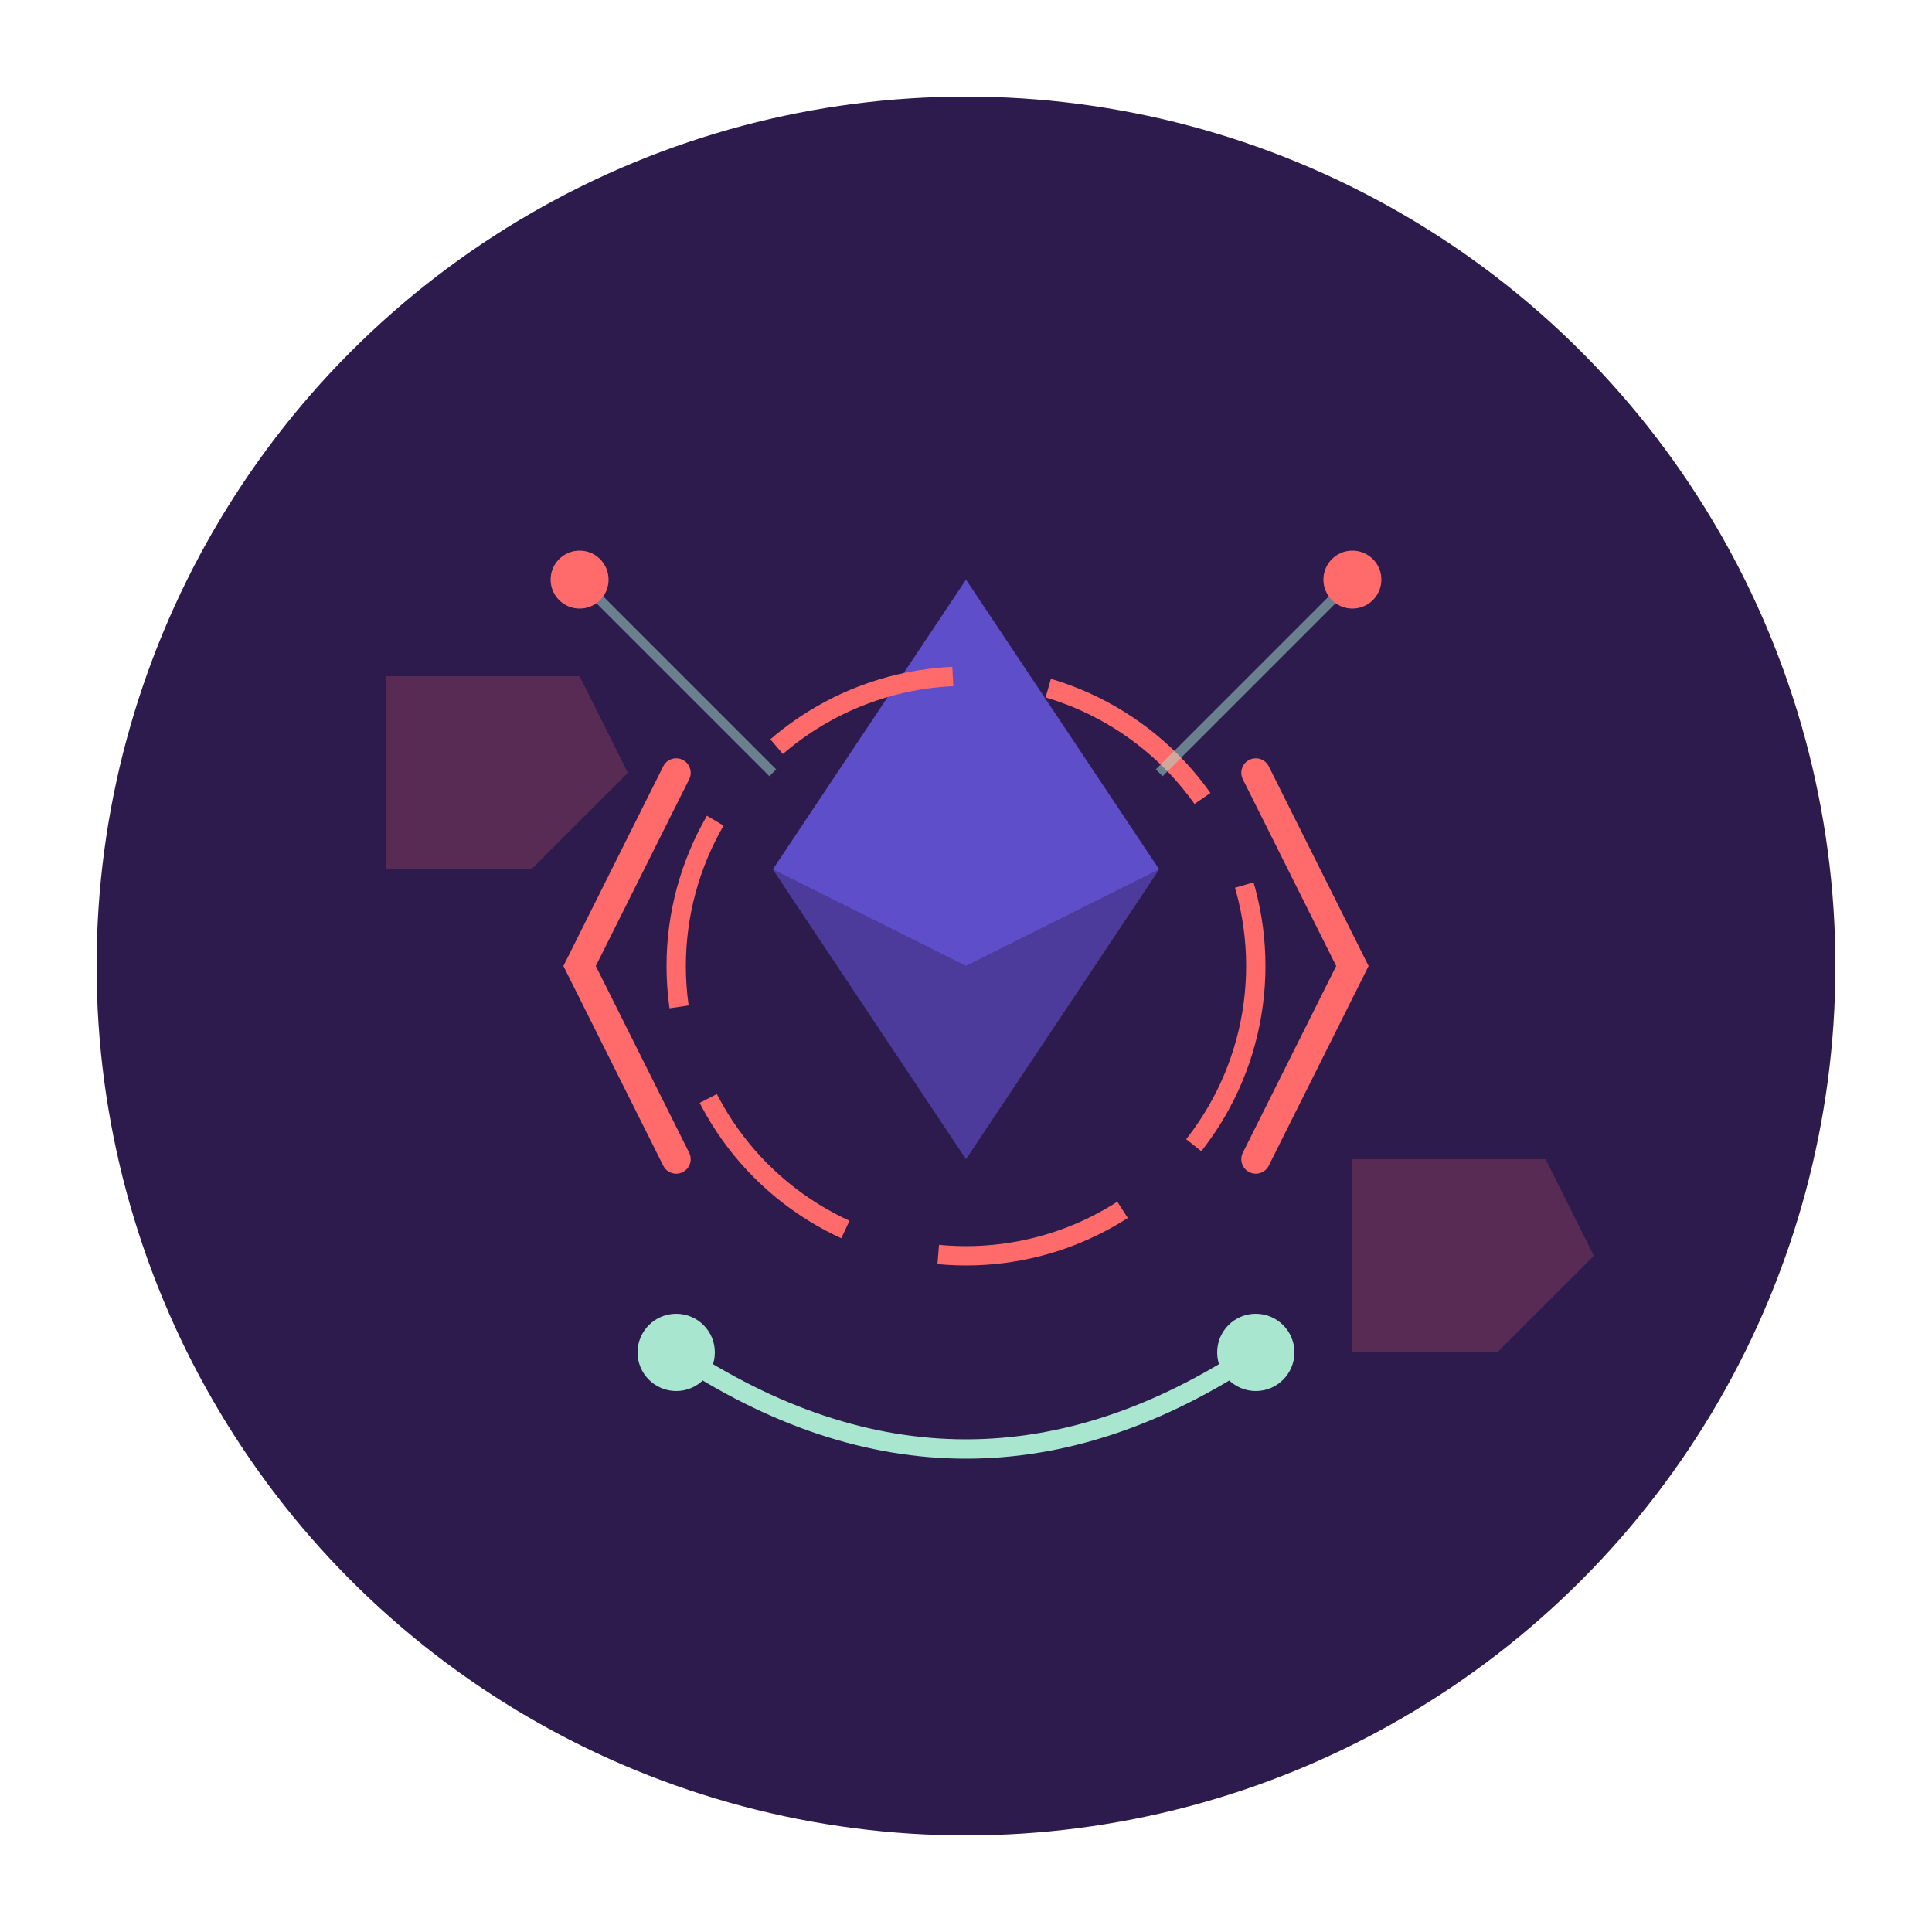 <svg xmlns="http://www.w3.org/2000/svg" viewBox="0 0 200 200">
  <!-- Background -->
  <circle cx="100" cy="100" r="90" fill="#2d1b4e"></circle>
  
  <!-- Code Pattern Background -->
  <path d="M40 70 L60 70 L65 80 L55 90 L40 90 Z" fill="#ff6b6b" opacity="0.2"></path>
  <path d="M140 120 L160 120 L165 130 L155 140 L140 140 Z" fill="#ff6b6b" opacity="0.2"></path>
  
  <!-- Developer Symbol (Brackets) -->
  <path d="M70 80 L60 100 L70 120" fill="none" stroke="#ff6b6b" stroke-width="3" stroke-linecap="round"></path>
  <path d="M130 80 L140 100 L130 120" fill="none" stroke="#ff6b6b" stroke-width="3" stroke-linecap="round"></path>
  
  <!-- Ethereum Symbol Stylized -->
  <path d="M100 60 L120 90 L100 100 L80 90 Z" fill="#6c5ce7" opacity="0.8"></path>
  <path d="M100 100 L120 90 L100 120 L80 90 Z" fill="#6c5ce7" opacity="0.5"></path>
  
  <!-- Connected Nodes (Web3) -->
  <circle cx="70" cy="140" r="4" fill="#a8e6cf"></circle>
  <circle cx="130" cy="140" r="4" fill="#a8e6cf"></circle>
  <path d="M70 140 Q100 160 130 140" fill="none" stroke="#a8e6cf" stroke-width="2"></path>
  
  <!-- Dynamic Elements -->
  <g transform="translate(100 100)">
    <circle r="30" fill="none" stroke="#ff6b6b" stroke-width="2" stroke-dasharray="20 10">
      <animateTransform attributeName="transform" attributeType="XML" type="rotate" from="0" to="360" dur="10s" repeatCount="indefinite"></animateTransform>
    </circle>
  </g>
  
  <!-- Tech Connection Lines -->
  <path d="M60 60 L80 80" stroke="#a8e6cf" stroke-width="1" opacity="0.5"></path>
  <path d="M120 80 L140 60" stroke="#a8e6cf" stroke-width="1" opacity="0.5"></path>
  
  <!-- Interactive Dots -->
  <circle cx="60" cy="60" r="3" fill="#ff6b6b">
    <animate attributeName="r" values="3;4;3" dur="2s" repeatCount="indefinite"></animate>
  </circle>
  <circle cx="140" cy="60" r="3" fill="#ff6b6b">
    <animate attributeName="r" values="3;4;3" dur="2s" repeatCount="indefinite" begin="0.5s"></animate>
  </circle>
</svg>